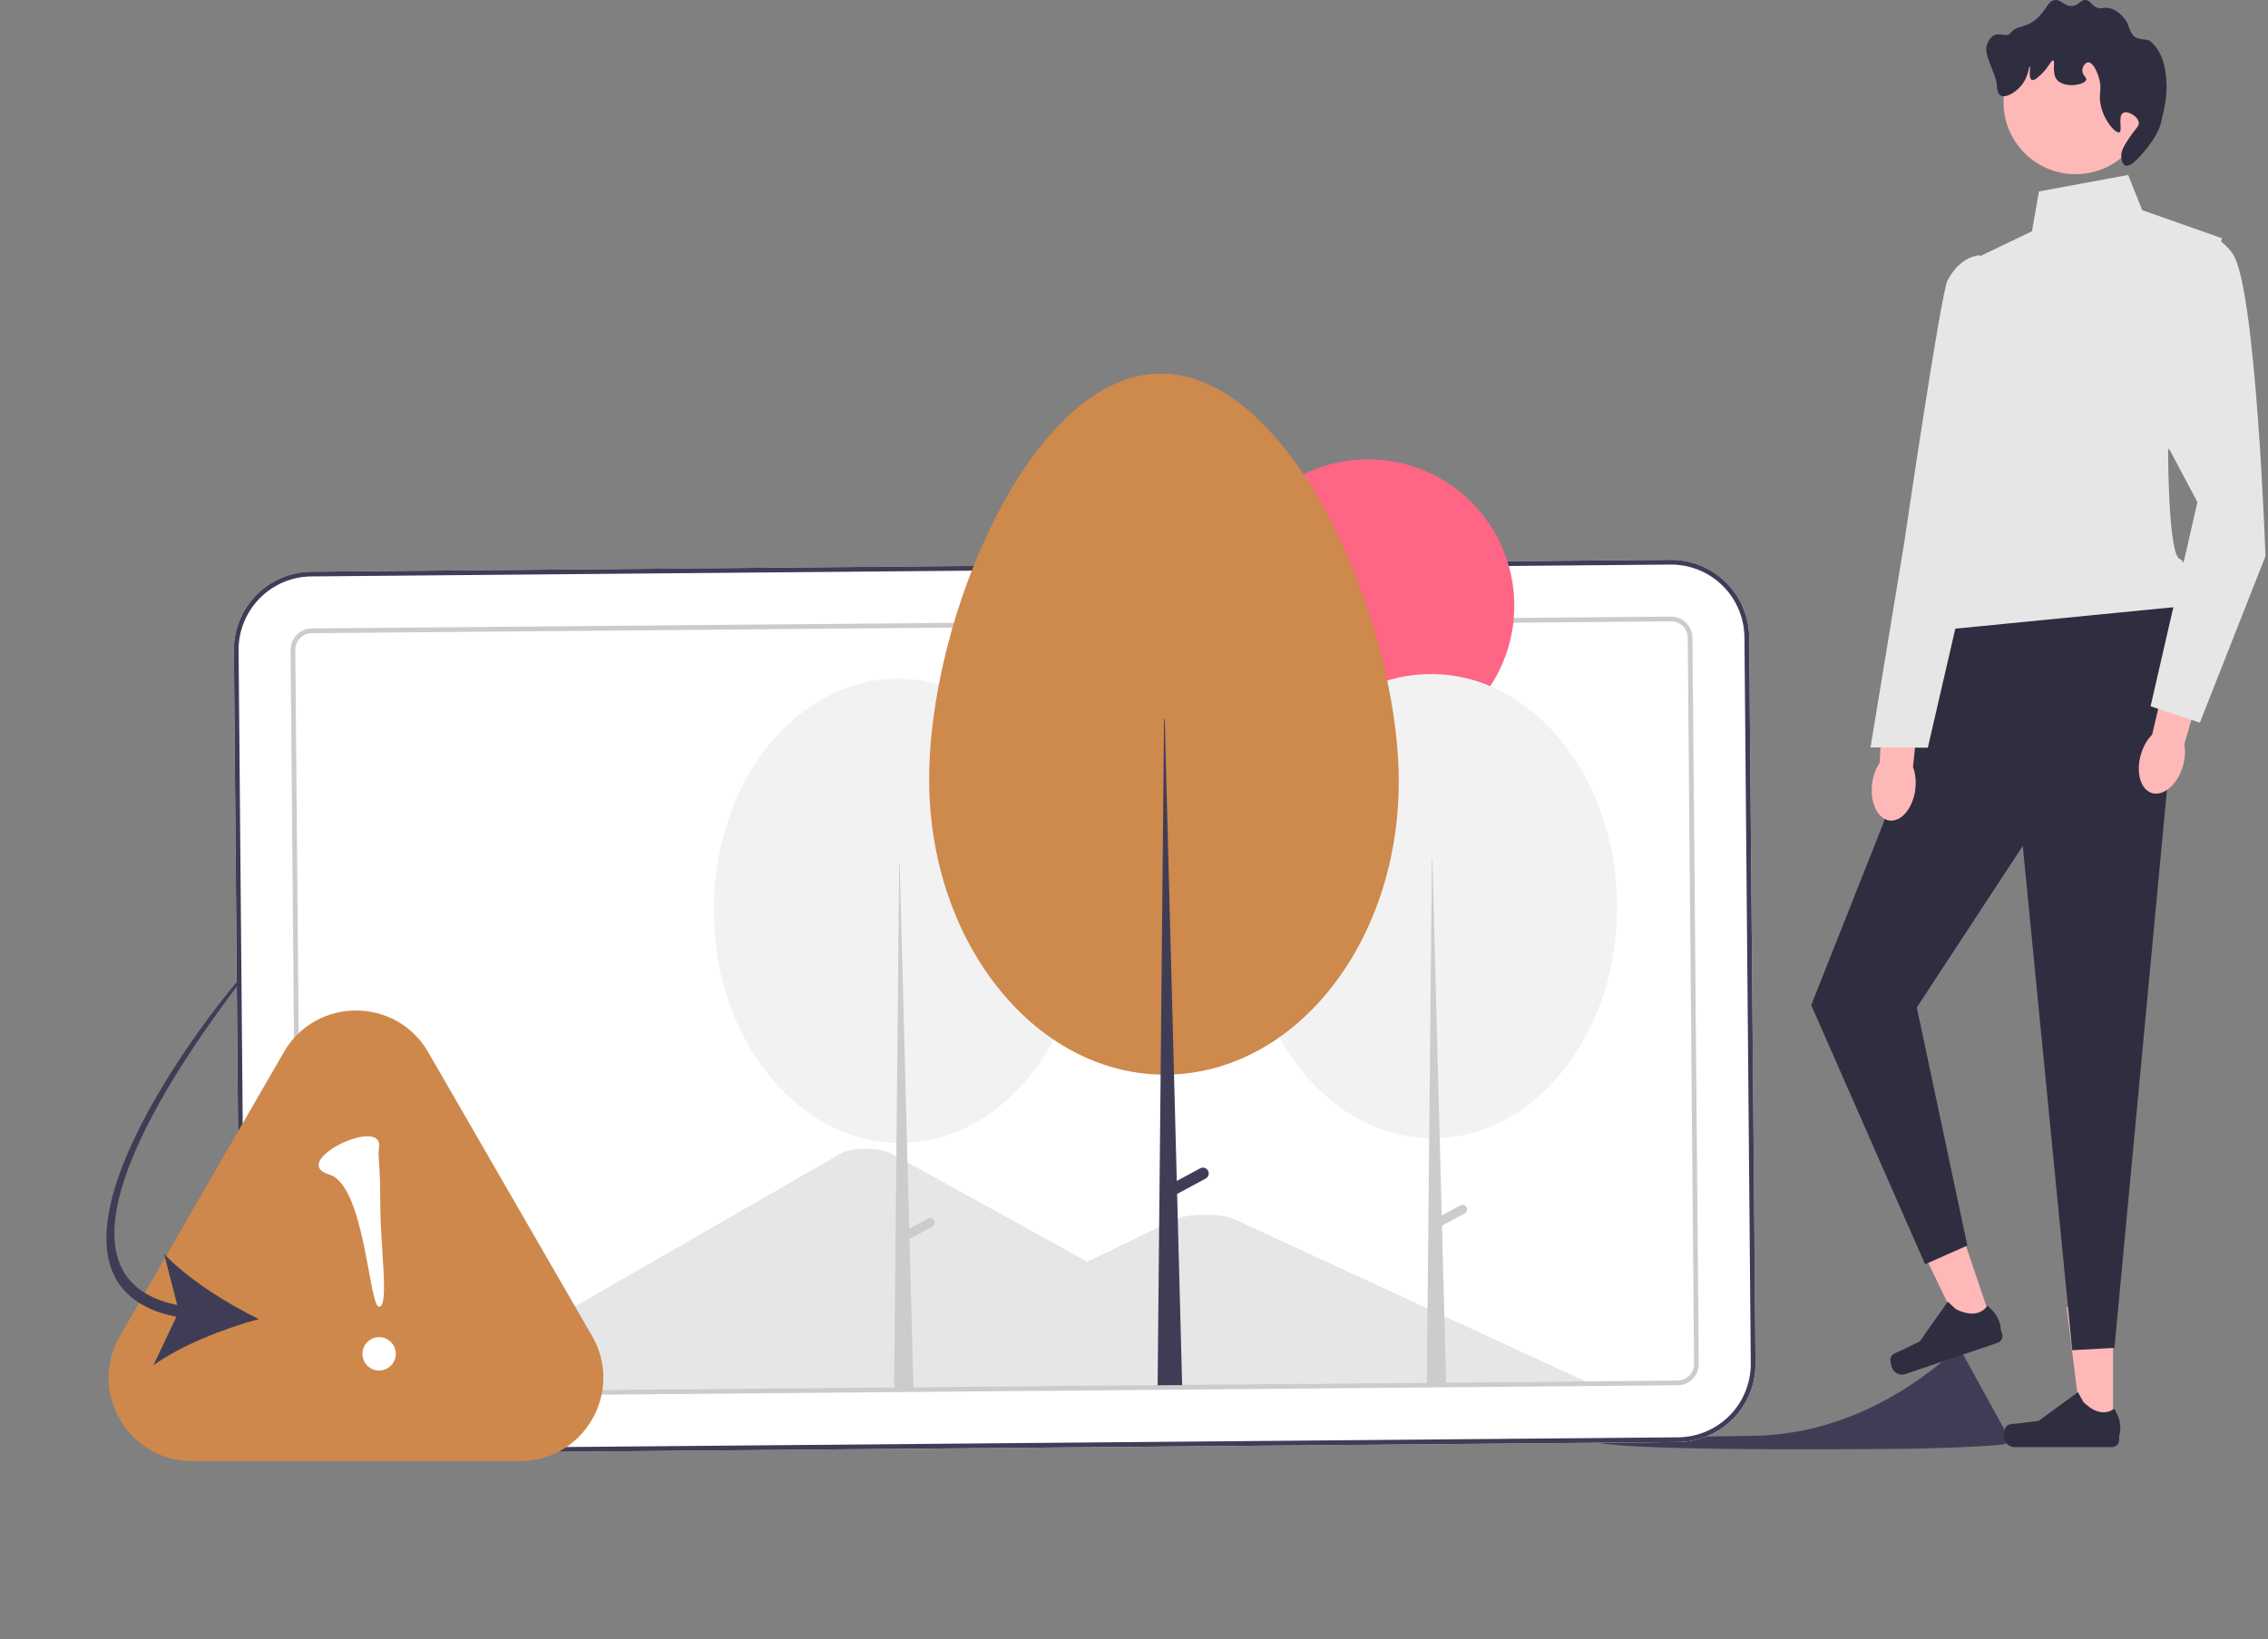 <svg width="653" height="472" viewBox="0 0 653 472" fill="none" xmlns="http://www.w3.org/2000/svg">
<rect x="0" y="0" width="653" height="472" fill="#808080" stroke="none"/>
<path d="M458.032 414.419C456.033 418.42 549.645 417.191 550.752 417.19C550.752 417.19 577.064 416.609 577.617 415.65C577.893 415.171 578.032 414.645 578.031 414.119C578.031 413.594 577.893 413.068 577.616 412.589L565.5 390.568C564.947 389.613 563.956 389.041 562.849 389.041C562.803 389.041 562.736 389.082 562.648 389.16C546.485 403.604 526.565 413.153 504.891 413.475C481.844 413.818 458.159 414.165 458.032 414.419H458.032V414.419Z" fill="#3F3D56"/>
<path d="M608.395 411.305L599.35 411.308L595.035 376.422L608.384 376.418L608.395 411.305Z" fill="#FFB8B8"/>
<path d="M577.406 411.111C577.124 411.585 576.976 413.116 576.977 413.668C576.977 415.363 578.352 416.737 580.047 416.737L608.058 416.727C609.215 416.726 610.152 415.789 610.151 414.632L610.151 413.466C610.151 413.466 611.535 409.96 608.681 405.641C608.681 405.641 605.137 409.025 599.837 403.729L598.273 400.899L586.967 409.174L580.698 409.948C579.327 410.117 578.111 409.923 577.406 411.111H577.406V411.111Z" fill="#2F2E41"/>
<path d="M573.715 381.467L565.147 384.366L549.887 352.7L562.532 348.421L573.715 381.467Z" fill="#FFB8B8"/>
<path d="M544.296 391.208C544.181 391.748 544.531 393.245 544.708 393.768C545.252 395.374 546.994 396.235 548.6 395.691L575.132 386.711C576.228 386.34 576.815 385.152 576.444 384.056L576.071 382.951C576.071 382.951 576.259 379.187 572.172 376.01C572.172 376.01 569.898 380.351 563.181 377.031L560.794 374.851L552.733 386.311L547.043 389.052C545.798 389.651 544.583 389.856 544.296 391.208L544.296 391.208V391.208Z" fill="#2F2E41"/>
<path d="M559.742 179.09L542.199 237.191L521.488 289.452L554.277 364.086L566.434 358.677L551.887 290.117L582.395 243.594L596.631 388.826L608.79 388.147L625.279 212.843L627.63 174.676L559.742 179.09Z" fill="#2F2E41"/>
<path d="M612.727 50.385L587.059 55.123L585.036 66.607L569.502 74.043L561.425 158.486C561.425 158.486 547.92 176.054 558.73 181.455L627.631 174.676C627.631 174.676 631.004 162.185 627.626 161C624.248 159.815 624.238 129.981 624.238 129.981L639.754 68.615L616.783 60.517L612.727 50.385Z" fill="#E6E6E6"/>
<path d="M597.587 50.163C609.035 50.163 618.315 40.883 618.315 29.436C618.315 17.988 609.035 8.708 597.587 8.708C586.139 8.708 576.859 17.988 576.859 29.436C576.859 40.883 586.139 50.163 597.587 50.163Z" fill="#FFB8B8"/>
<path d="M611.312 32.512C609.658 33.418 611.227 37.741 610.193 38.115C608.998 38.547 604.641 33.588 604.588 28.033C604.571 26.352 604.958 25.545 604.586 23.551C604.099 20.944 602.606 17.869 601.223 17.95C600.403 17.999 599.603 19.158 599.543 20.192C599.459 21.641 600.867 22.212 600.664 22.992C600.278 24.48 594.366 25.506 592.261 22.995C590.611 21.027 591.877 17.571 591.139 17.394C590.595 17.263 590.011 19.166 587.779 21.316C586.938 22.126 585.687 23.331 584.979 22.998C583.955 22.516 584.699 19.122 584.417 19.077C584.184 19.039 584.038 21.425 582.738 23.559C581.068 26.3 577.624 28.413 576.017 27.483C575.032 26.913 574.954 25.327 574.895 24.122C574.771 21.584 571.082 15.745 572.036 13.03C573.979 7.504 577.307 11.399 578.812 9.555C580.849 7.058 582.677 8.401 586.093 5.631C589.43 2.925 589.459 0.206 591.693 0.027C593.705 -0.134 594.421 2.012 596.735 1.706C598.696 1.446 599.123 -0.218 600.656 0.024C602.06 0.246 602.153 1.713 604.018 2.264C605.209 2.616 605.471 2.106 606.819 2.263C609.625 2.588 611.509 5.144 611.862 5.622C613.223 7.467 612.695 8.246 614.105 10.103C615.32 11.705 618.014 11.025 619.027 11.825C622.336 14.439 623.758 19.26 623.787 24.754C623.807 28.597 623.306 30.539 622.187 35.39C621.338 39.073 617.406 43.833 615.238 45.956C614.656 46.526 613.024 48.123 611.877 47.638C610.79 47.178 610.757 45.11 610.756 44.837C610.751 43.898 611.001 42.736 612.995 39.794C615.089 36.704 615.921 36.352 615.794 35.312C615.57 33.474 612.63 31.791 611.311 32.512H611.312V32.512Z" fill="#2F2E41"/>
<path d="M539.012 225.76C538.367 231.162 540.631 235.875 544.069 236.286C547.507 236.696 550.817 232.649 551.462 227.247C551.745 224.882 551.47 222.649 550.783 220.851L553.229 197.925L542.446 197.006L541.179 219.705C540.088 221.29 539.295 223.395 539.012 225.76H539.012H539.012Z" fill="#FFB8B8"/>
<path d="M570.008 73.498C570.008 73.498 564.421 73.577 560.722 80.802C558.757 84.641 548.24 156.429 548.24 156.429L538.553 215.238L555.055 215.321L567.914 159.628L578.731 127.327L570.008 73.498L570.008 73.498Z" fill="#E6E6E6"/>
<path d="M616.446 217.13C614.866 222.337 616.27 227.373 619.584 228.378C622.897 229.384 626.864 225.978 628.444 220.772C629.136 218.493 629.255 216.246 628.893 214.357L635.313 192.211L624.856 189.42L619.638 211.547C618.287 212.917 617.138 214.851 616.446 217.13V217.13V217.13Z" fill="#FFB8B8"/>
<path d="M627.931 69.632C627.931 69.632 636.035 63.55 642.794 73.005C649.552 82.46 652.281 160.143 652.281 160.143L633.383 208.112L619.196 203.388L632.686 144.613L609.027 100.037L627.931 69.632H627.931V69.632Z" fill="#E6E6E6"/>
<path d="M483.186 415.274L91.811 418.689C85.857 418.734 80.129 416.414 75.883 412.237C71.636 408.06 69.218 402.367 69.16 396.408L67.335 187.306C67.29 181.346 69.608 175.613 73.781 171.362C77.953 167.112 83.64 164.691 89.594 164.633L480.969 161.217C486.922 161.172 492.651 163.493 496.897 167.67C501.143 171.847 503.561 177.539 503.62 183.498L505.445 392.601C505.49 398.56 503.172 404.294 498.999 408.544C494.826 412.795 489.139 415.215 483.186 415.274V415.274Z" fill="white"/>
<path d="M376.7 398.492L123.961 400.698C123.644 400.702 123.328 400.697 123.016 400.682L241.962 332.253C244.227 330.924 249.329 330.419 253.359 331.124C254.463 331.285 255.535 331.623 256.531 332.126L337.148 376.647L341.01 378.777L376.7 398.492Z" fill="#E6E6E6"/>
<path d="M456.434 397.797L237.835 399.704L280.021 379.31L283.056 377.84L338.028 351.262C341.632 349.52 350.336 349.338 354.604 350.795C354.891 350.894 355.157 351 355.402 351.111L456.434 397.797Z" fill="#E6E6E6"/>
<path d="M483.186 415.274L91.811 418.689C85.857 418.734 80.129 416.414 75.883 412.237C71.636 408.06 69.218 402.367 69.16 396.408L67.335 187.306C67.29 181.346 69.608 175.613 73.781 171.362C77.953 167.112 83.64 164.691 89.594 164.633L480.969 161.217C486.922 161.172 492.651 163.493 496.897 167.67C501.143 171.847 503.561 177.539 503.62 183.498L505.445 392.601C505.49 398.56 503.172 404.294 498.999 408.544C494.826 412.795 489.139 415.215 483.186 415.274V415.274ZM89.605 165.995C84.013 166.05 78.671 168.324 74.751 172.316C70.831 176.309 68.653 181.696 68.696 187.294L70.52 396.396C70.576 401.994 72.847 407.342 76.836 411.266C80.825 415.189 86.206 417.369 91.799 417.327L483.174 413.911C488.767 413.856 494.109 411.583 498.029 407.59C501.949 403.597 504.126 398.211 504.084 392.613L502.259 183.51C502.204 177.912 499.933 172.565 495.943 168.641C491.954 164.717 486.573 162.537 480.981 162.58L89.605 165.995Z" fill="#3F3D56"/>
<path d="M483.043 398.927L91.667 402.342C90.043 402.354 88.481 401.722 87.323 400.582C86.165 399.443 85.506 397.891 85.49 396.266L83.665 187.163C83.653 185.538 84.285 183.974 85.423 182.815C86.561 181.656 88.112 180.996 89.735 180.98L481.111 177.564C482.734 177.552 484.297 178.185 485.455 179.324C486.613 180.463 487.272 182.015 487.288 183.641L489.113 392.743C489.125 394.368 488.493 395.932 487.355 397.091C486.217 398.251 484.666 398.911 483.043 398.927V398.927ZM89.747 182.342C88.484 182.354 87.278 182.868 86.393 183.769C85.508 184.671 85.016 185.887 85.026 187.151L86.85 396.254C86.863 397.518 87.376 398.725 88.277 399.611C89.177 400.497 90.392 400.99 91.655 400.98L483.031 397.564C484.294 397.552 485.5 397.039 486.385 396.137C487.27 395.235 487.762 394.019 487.752 392.755L485.927 183.653C485.915 182.388 485.402 181.181 484.501 180.295C483.601 179.409 482.386 178.917 481.123 178.926L89.747 182.342Z" fill="#CCCCCC"/>
<path d="M394.243 216.6C417.506 216.397 436.2 197.355 435.996 174.069C435.793 150.783 416.77 132.07 393.507 132.273C370.243 132.476 351.55 151.518 351.753 174.804C351.956 198.09 370.979 216.803 394.243 216.6Z" fill="#FF6584"/>
<path d="M412.825 327.791C442.289 327.534 465.913 297.399 465.591 260.482C465.268 223.566 441.122 193.848 411.658 194.105C382.194 194.362 358.57 224.497 358.892 261.414C359.214 298.33 383.361 328.048 412.825 327.791Z" fill="#F2F2F2"/>
<path d="M412.271 247.506L412.418 247.504L416.377 398.883L410.808 398.932L412.271 247.506Z" fill="#CCCCCC"/>
<path d="M422.244 347.659C422.41 347.968 422.446 348.329 422.346 348.665C422.245 349 422.015 349.282 421.707 349.447L414.091 353.547L412.841 351.221L420.458 347.122C420.766 346.956 421.127 346.919 421.462 347.02C421.797 347.121 422.078 347.351 422.244 347.659Z" fill="#CCCCCC"/>
<path d="M259.446 329.129C288.91 328.872 312.534 298.737 312.212 261.821C311.889 224.905 287.743 195.187 258.279 195.444C228.815 195.701 205.191 225.836 205.513 262.752C205.835 299.668 229.982 329.387 259.446 329.129Z" fill="#F2F2F2"/>
<path d="M268.888 351.501L268.888 351.501C268.722 351.192 268.441 350.963 268.106 350.862C267.771 350.761 267.41 350.797 267.101 350.963L261.784 353.825L259.038 248.843L258.892 248.844L257.429 400.271L262.998 400.222L261.862 356.782L268.351 353.289C268.659 353.123 268.889 352.842 268.989 352.506C269.09 352.171 269.054 351.809 268.888 351.501V351.501Z" fill="#CCCCCC"/>
<path d="M334.021 107.576C371.355 107.25 402.315 177.401 402.723 224.178C403.131 270.955 373.197 309.139 335.863 309.465C298.529 309.791 267.933 272.135 267.525 225.358C267.116 178.581 296.687 107.902 334.021 107.576Z" fill="#CE894C"/>
<path d="M347.821 337.131C347.717 336.937 347.576 336.766 347.406 336.627C347.236 336.488 347.04 336.384 346.83 336.321C346.62 336.258 346.4 336.236 346.181 336.259C345.963 336.281 345.751 336.346 345.558 336.45L338.82 340.076L335.341 207.052L335.155 207.054L333.301 398.927L340.358 398.866L338.918 343.822L347.141 339.397C347.334 339.293 347.505 339.152 347.644 338.981C347.783 338.811 347.887 338.615 347.95 338.405C348.013 338.194 348.034 337.974 348.012 337.755C347.99 337.536 347.925 337.324 347.821 337.131V337.131Z" fill="#3F3D56"/>
<path d="M81.715 303C90.953 287 114.047 287 123.285 303L170.483 384.75C179.721 400.75 168.174 420.75 149.698 420.75H55.302C36.826 420.75 25.279 400.75 34.517 384.75L81.715 303Z" fill="#CE884C"/>
<path d="M109.156 394.675C111.809 394.675 113.96 392.524 113.96 389.87C113.96 387.217 111.809 385.066 109.156 385.066C106.503 385.066 104.352 387.217 104.352 389.87C104.352 392.524 106.503 394.675 109.156 394.675Z" fill="white"/>
<path d="M109.136 330.523C108.695 333.455 109.486 334.069 109.49 346.711C109.494 359.354 112.118 376.304 109.152 376.305C106.187 376.306 105.102 341.324 94.804 338.228C82.697 334.588 110.565 321.03 109.136 330.523V330.523Z" fill="white"/>
<path d="M50.779 379.21L44.184 393.145C52.157 387.428 64.611 382.499 74.522 379.86C65.288 375.399 53.988 368.208 47.238 361.088L51.032 375.812C6.558 366.753 56.501 299.5 69.001 283H68C49.999 304.5 4.51 369.961 50.779 379.21Z" fill="#3F3D56"/>
</svg>
